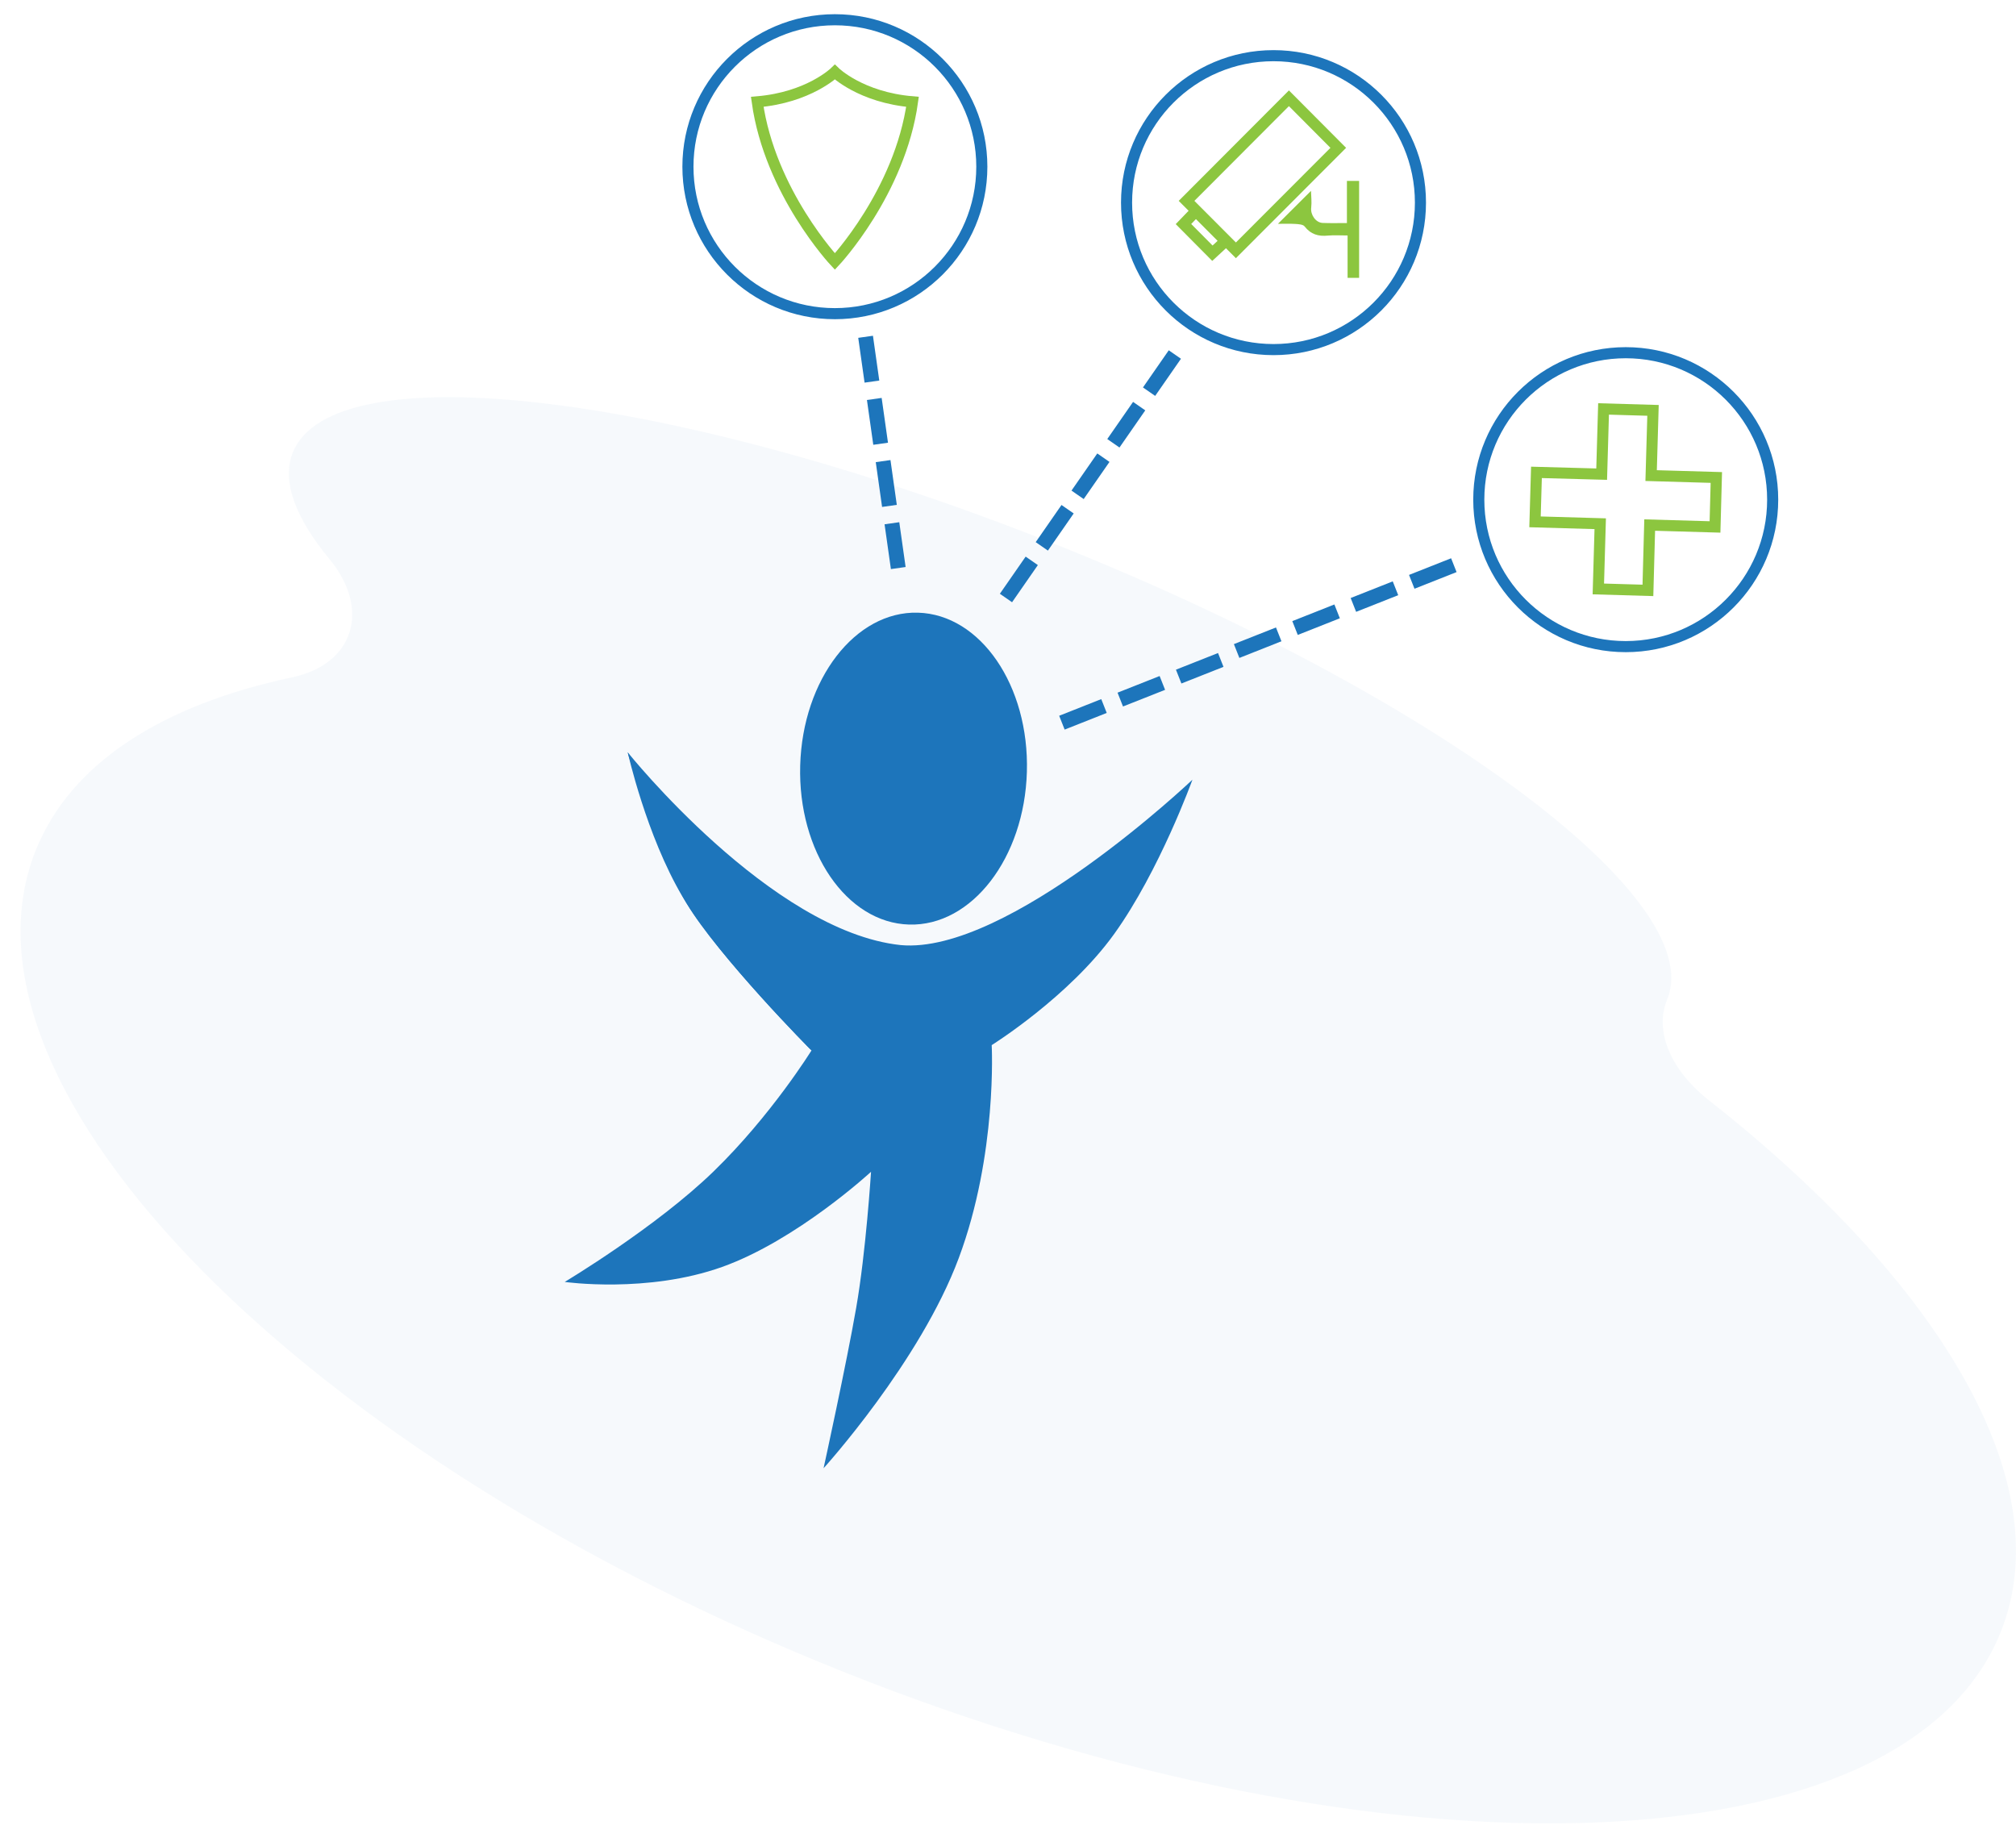 <?xml version="1.0" encoding="utf-8"?>
<!-- Generator: Adobe Illustrator 24.3.0, SVG Export Plug-In . SVG Version: 6.00 Build 0)  -->
<svg version="1.1" id="Layer_1" xmlns="http://www.w3.org/2000/svg" xmlns:xlink="http://www.w3.org/1999/xlink" x="0px" y="0px"
	 viewBox="0 0 1817.8 1664.7" style="enable-background:new 0 0 1817.8 1664.7;" xml:space="preserve">
<style type="text/css">
	.st0{opacity:4.000000e-02;fill:#1D75BB;}
	.st1{fill:none;stroke:#74AAD5;stroke-miterlimit:10;}
	.st2{fill:none;stroke:#1D75BB;stroke-width:10;stroke-miterlimit:10;}
	.st3{fill:#1D75BB;}
	.st4{fill:#8CC63F;}
	.st5{fill:none;stroke:#8CC63F;stroke-width:10;stroke-miterlimit:10;}
</style>
<path class="st0" d="M1540.7,991.9c-34.4-27.1-49.2-62.6-37.5-90.6c0.1-0.3,0.2-0.5,0.3-0.8c36.1-90.9-212.1-274.8-554.4-410.8
	s-649-172.5-685.1-81.6c-10.2,25.6,2.2,58.6,33,95.9c37.6,45.6,22.1,94.9-33.6,106.7C146.6,635.5,63.6,687.8,32.1,767
	c-85.5,215.1,242,547.1,731.3,741.5s955.3,177.6,1040.8-37.5C1857.7,1336.3,1749.3,1155.8,1540.7,991.9z"/>
<circle class="st2" cx="752.8" cy="150.3" r="132.5"/>
<circle class="st2" cx="1148.3" cy="182.7" r="132.5"/>
<circle class="st2" cx="1465.9" cy="450.5" r="132.5"/>
<g>
	
		<ellipse transform="matrix(2.843645e-02 -1 1 2.843645e-02 107.01 1496.779)" class="st3" cx="823.5" cy="693.3" rx="140.6" ry="102.2"/>
	<path class="st3" d="M566,678.3c0,0,24.9,88.9,53.1,136.2c28.2,47.3,112.6,132.6,112.6,132.6s-36.2,58.5-88.2,109
		s-134.3,99.7-134.3,99.7s74.4,10.6,141.9-13.5s134.3-85.8,134.3-85.8s-4.6,72.5-13.4,122.7c-8.7,50.2-29.4,144.6-29.4,144.6
		s86.9-95.7,121.9-189.5c35-93.8,29.7-192,29.7-192s69.7-43.5,110.5-100.3s70.5-139,70.5-139S908.7,861.1,812.1,852.1
		C695.1,839.7,566,678.3,566,678.3z"/>
	<path class="st3" d="M566,678.3c0,0,16.7,74.9,49.4,130.1s116.3,138.7,116.3,138.7"/>
</g>
<g>
	
		<rect x="1026.9" y="330" transform="matrix(-0.57 0.821 -0.821 -0.57 1921.12 -331.522)" class="st3" width="40.8" height="13.4"/>
	
		<rect x="994.6" y="376.4" transform="matrix(-0.57 0.821 -0.821 -0.57 1908.62 -232.027)" class="st3" width="40.8" height="13.4"/>
	
		<rect x="962.3" y="422.9" transform="matrix(-0.57 0.821 -0.821 -0.57 1896.119 -132.531)" class="st3" width="40.8" height="13.4"/>
	
		<rect x="930" y="469.4" transform="matrix(-0.57 0.821 -0.821 -0.57 1883.619 -33.035)" class="st3" width="40.8" height="13.4"/>
	
		<rect x="897.8" y="515.9" transform="matrix(-0.57 0.821 -0.821 -0.57 1871.119 66.46)" class="st3" width="40.8" height="13.4"/>
</g>
<g>
	
		<rect x="762.6" y="317.2" transform="matrix(0.14 0.99 -0.99 0.14 994.39 -496.66)" class="st3" width="40.8" height="13.4"/>
	
		<rect x="770.5" y="373.3" transform="matrix(0.14 0.99 -0.99 0.14 1056.671 -456.29)" class="st3" width="40.8" height="13.4"/>
	
		<rect x="778.4" y="429.3" transform="matrix(0.14 0.99 -0.99 0.14 1118.952 -415.921)" class="st3" width="40.8" height="13.4"/>
	
		<rect x="786.3" y="485.3" transform="matrix(0.14 0.99 -0.99 0.14 1181.233 -375.551)" class="st3" width="40.8" height="13.4"/>
</g>
<g>
	<g>
		
			<rect x="1271.7" y="510.2" transform="matrix(-0.93 0.368 -0.368 -0.93 2683.808 522.303)" class="st3" width="40.8" height="13.4"/>
		
			<rect x="1219.1" y="531" transform="matrix(-0.93 0.368 -0.368 -0.93 2589.921 581.828)" class="st3" width="40.8" height="13.4"/>
		
			<rect x="1166.5" y="551.8" transform="matrix(-0.93 0.368 -0.368 -0.93 2496.033 641.352)" class="st3" width="40.8" height="13.4"/>
		
			<rect x="1113.9" y="572.7" transform="matrix(-0.93 0.368 -0.368 -0.93 2402.146 700.877)" class="st3" width="40.8" height="13.4"/>
	</g>
	<g>
		
			<rect x="1061.5" y="595.6" transform="matrix(-0.93 0.368 -0.368 -0.93 2309.581 764.513)" class="st3" width="40.8" height="13.4"/>
		
			<rect x="1008.9" y="616.5" transform="matrix(-0.93 0.368 -0.368 -0.93 2215.694 824.037)" class="st3" width="40.8" height="13.4"/>
		
			<rect x="956.3" y="637.3" transform="matrix(-0.93 0.368 -0.368 -0.93 2121.807 883.562)" class="st3" width="40.8" height="13.4"/>
	</g>
</g>
<polygon class="st5" points="1547.6,430.5 1488.8,428.8 1490.5,370 1445.9,368.7 1444.2,427.5 1385.4,425.9 1384.1,470.5 
	1442.9,472.2 1441.2,531 1485.9,532.3 1487.5,473.4 1546.4,475.1 "/>
<path class="st5" d="M752.8,65c0,0-23.5,22.9-70,26.8c11.4,81.6,70,144,70,144s58.6-62.4,70-144C776.2,87.9,752.8,65,752.8,65z"/>
<g>
	<path class="st5" d="M1114.4,225.7c-14.7-14.8-29.9-30-44.5-44.6c30.8-30.8,61.8-61.9,92.3-92.5c14.5,14.6,29.8,30,44.5,44.7
		C1176.7,163.4,1145.6,194.4,1114.4,225.7z"/>
	<path class="st4" d="M1225.5,250.5c-3.4,0-6.4,0-10.4,0c0-12.4,0-24.7,0-38.2c-6.5,0-12.2-0.4-17.7,0.1c-8.6,0.9-15.5-1.1-21.1-8.3
		c-1.4-1.8-5.5-2-8.4-2.2c-5.2-0.3-10.4-0.1-15.6-0.1c10.2-10.2,19.6-19.6,29.8-29.7c0.1,4.5,0.8,9.9,0.2,15.1
		c-0.8,6.2,3.9,13.5,10.3,13.8c7,0.3,14,0.1,21.9,0.1c0-12.8,0-25.1,0-38c4.1,0,7.3,0,11,0C1225.5,192.1,1225.5,220.8,1225.5,250.5z
		"/>
	<path class="st5" d="M1067.1,202c3.7-3.9,7.7-8,11.2-11.6c9.1,9.1,17.8,17.9,26.8,26.9c-3.6,3.3-7.9,7.3-11.9,11
		C1085,220.1,1076.3,211.3,1067.1,202z"/>
</g>
</svg>

